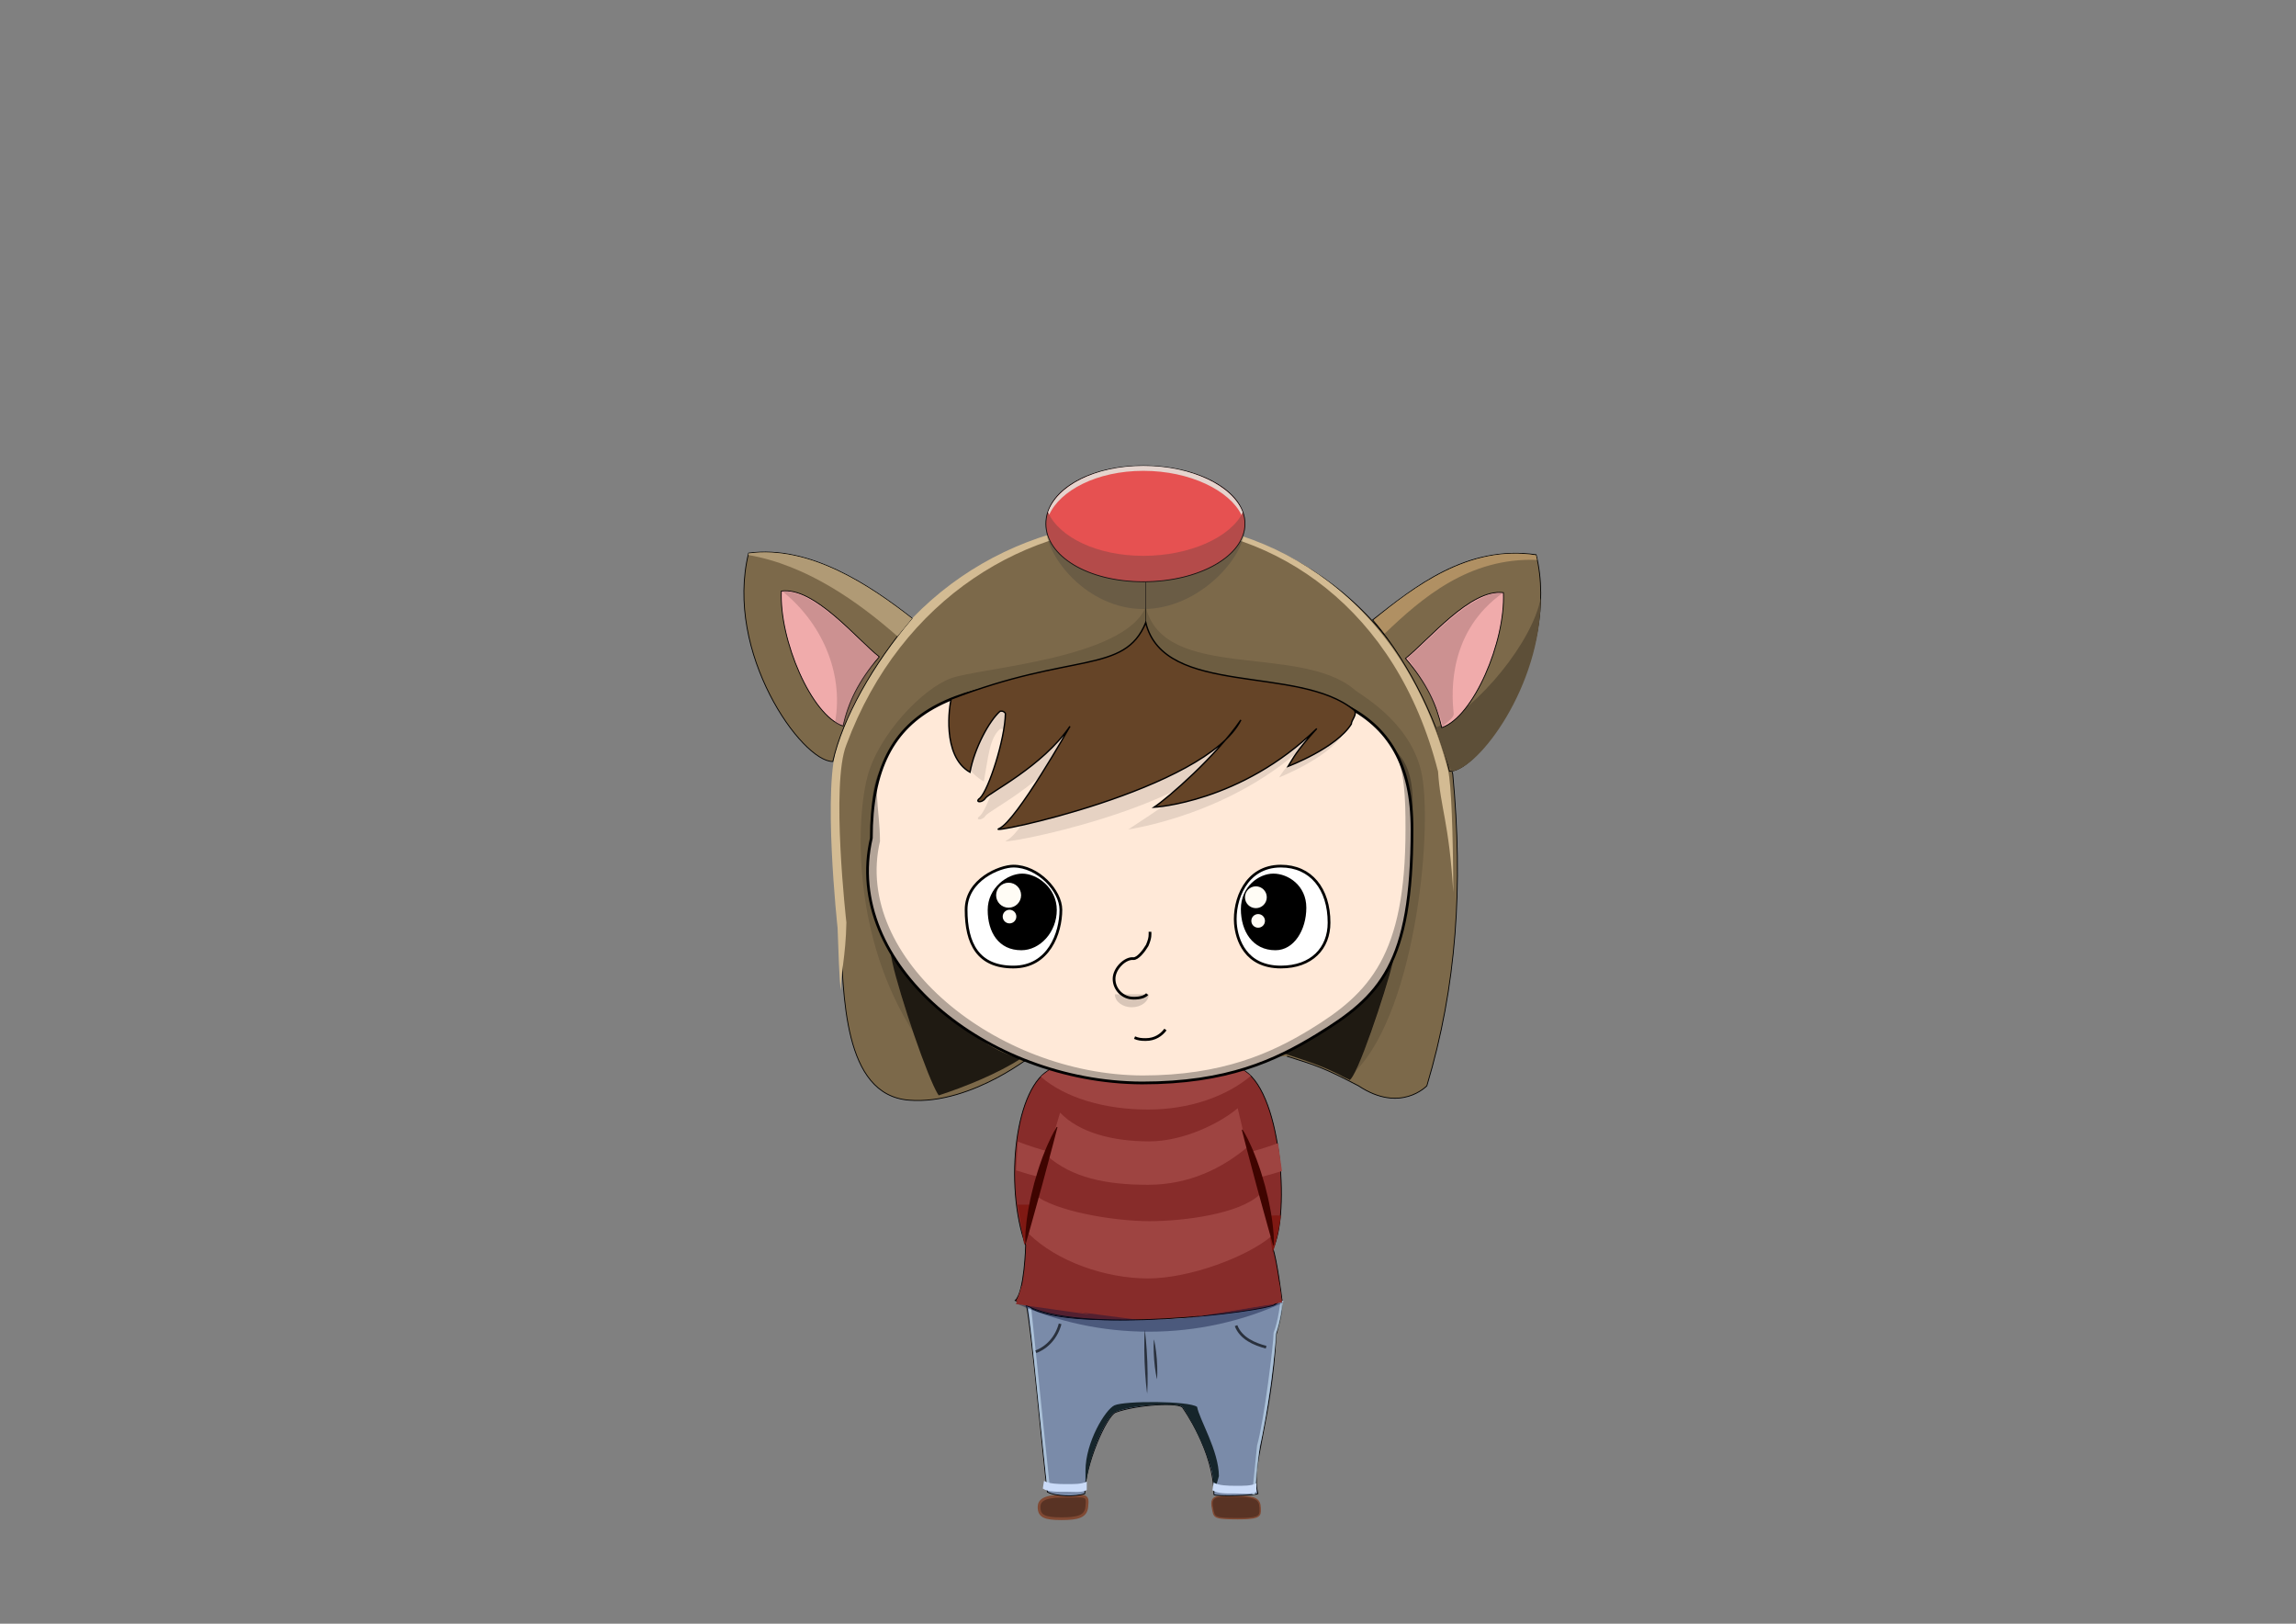 <?xml version="1.0" encoding="utf-8"?>
<!-- Generator: Adobe Illustrator 16.0.4, SVG Export Plug-In . SVG Version: 6.00 Build 0)  -->
<!DOCTYPE svg PUBLIC "-//W3C//DTD SVG 1.1//EN" "http://www.w3.org/Graphics/SVG/1.1/DTD/svg11.dtd">
<svg version="1.1" xmlns="http://www.w3.org/2000/svg" xmlns:xlink="http://www.w3.org/1999/xlink" x="0px" y="0px"
	 width="841.89px" height="595.28px" viewBox="0 0 841.89 595.28" enable-background="new 0 0 841.89 595.28" xml:space="preserve">
<rect x="0" y="0" width="841.89" height="595.28" fill="#808080" stroke="none"/>
<g id="chapeau">
	<path fill="#7C694A" stroke="#000000" stroke-width="0.3" stroke-miterlimit="10" d="M375.608,389.17
		c5.584-4.84-18.416,16.16-42.416,14.16s-24-38.334-25-62.167c0,0-6-52.554,0-67.443c35-106.89,192-114.89,224.5,10.11
		c3.855,40.835,1.46,77.73-9.5,114.25c0,0-9.621,10.25-25.061,0c-12.939-6.75-15.512-7.443-26.226-10.847"/>
	<path fill="#D3BB93" d="M310.352,338.198c0,0-5.798-50.765,0-65.148c40.16-108.27,186.587-109.77,216.943,9.766
		c0.871,13.547,4.038,18.464,5.597,44.383c-0.101-22.26-0.726-39.585-1.902-44.796c-32.379-124.488-188.796-116.521-223.666-10.069
		c-5.978,14.829-0.198,67.883-0.198,67.883c0.294,7.02,0.583,19.859,1.25,22.938C308.16,357.314,310.125,350.655,310.352,338.198z"
		/>
	<g opacity="0.3">
		<line fill="#41AF68" x1="492.387" y1="261.509" x2="492.387" y2="261.509"/>
		<path opacity="0.4" d="M490,258.28c-23.999-7.586-64-0.597-70.75-28.097c-7.875,19-24.625,13.472-70.474,26.12
			c-42.934,22.846-22.246,102.103-13.333,122.978c-23.333-35.833-21.442-79.333-17.345-94.667s20.16-32.171,30.678-35.978
			s63.475-7.106,71.35-26.106c6.75,27.5,56.25,13.333,76.439,30.207c1.262,1.495,19.769,10.876,24.436,29.543
			s-1.288,87.259-23.964,110.435C497.036,392.715,545.335,287.944,490,258.28z"/>
	</g>
	<path d="M320.805,270.82"/>
	<path fill="#1F1A12" d="M344.204,401.581c-0.156-0.218-0.325-0.484-0.505-0.796c-0.397-0.685-0.853-1.589-1.354-2.673
		c-5.18-11.222-15.188-41.788-15.816-49.16c4.044,7.323,31.029,36.295,47.965,39.021
		C366.113,393.517,353.477,398.592,344.204,401.581z"/>
	<path fill="#1F1A12" d="M494.926,395.985c0.311-0.247,0.693-0.758,1.135-1.487c4.41-7.303,15.004-40.343,15.004-43.806
		c-3.524,5.823-25.779,28.826-40.351,35.491c8.037,2.676,14.809,4.706,22.298,8.823C493.557,395.307,494.467,395.56,494.926,395.985
		z"/>
	<path fill="#A38560" d="M348,407.611"/>
	<path fill="#A38560" d="M543.501,304.06"/>
	<line stroke="#000000" stroke-width="0.2" stroke-miterlimit="10" x1="420.125" y1="228.28" x2="420.125" y2="213.28"/>
</g>
<g id="nez__x2B__ombre">
	<path fill="#7D4E24" d="M469,230.03"/>
	<path fill="#E65151" stroke="#000000" stroke-width="0.3" stroke-miterlimit="10" d="M456.499,192.03
		c0,11.736-16.677,21.25-37.25,21.25c-20.572,0-35.75-9.514-35.75-21.25c0-11.736,15.177-21.25,35.75-21.25
		C439.822,170.78,456.499,180.294,456.499,192.03z"/>
	<path opacity="0.9" fill="#E5E1DB" d="M455.67,187.829c-3.603-9.644-18.54-17.048-36.42-17.048
		c-17.859,0-31.652,7.387-34.98,17.015l0.448,0.909c3.982-8.827,17.38-16.09,34.532-16.09c17.216,0,31.701,7.312,35.968,16.19
		L455.67,187.829z"/>
	<path opacity="0.3" fill="#403F3A" d="M419.25,203.78c-16.909,0-30.789-6.745-34.977-15.984c-0.907,1.755-0.772,3.611-0.772,5.533
		c0,10.797,15.177,29.951,35.75,29.951c20.573,0,37.25-19.154,37.25-29.951c0-1.922,0.244-3.778-0.741-5.533
		C451.209,197.035,436.159,203.78,419.25,203.78z"/>
</g>
<g id="Calque_8">
	<path fill="#593324" stroke="#804933" stroke-width="0.5" stroke-miterlimit="10" d="M444.579,552.807
		c-1.079-5.192,2.671-4.276,9.25-4.276c8.25,0,8.25,2.048,8.25,5.5c0,2.148-1.5,2.75-8.25,2.75
		C444.579,556.78,445.281,556.187,444.579,552.807z"/>
	<path fill="#593324" stroke="#804933" stroke-miterlimit="10" d="M398.5,552.504c-0.351,3.435-3.175,4.276-9.25,4.276
		s-8.25-0.824-8.25-4.276c0-2.148,1.5-3.974,8.25-3.974C398.5,548.53,399,547.614,398.5,552.504z"/>
</g>
<g id="oreilles">
	<path fill="#7C694A" stroke="#000000" stroke-width="0.3" stroke-miterlimit="10" d="M334.435,226.672
		C319.214,214.761,297,199.78,274.5,202.78c-9,36.5,19.5,76.5,30.878,76.405C309,263.28,319.961,243.651,334.435,226.672z"/>
	<path fill="#7C694A" stroke="#000000" stroke-width="0.3" stroke-miterlimit="10" d="M503.333,227.263
		c15.221-11.912,34.167-27.483,59.936-23.892c9,36.5-20.391,79.504-31.769,79.409C527.878,266.875,517.808,244.242,503.333,227.263z
		"/>
	<g>
		<path fill="#B09063" d="M563.206,203.593c-24.081-3.982-44.789,11.521-59.562,23.729c1.502,1.762,2.647,3.167,4.081,4.977
			c13.66-13.095,30.93-27.99,55.857-27.019L563.206,203.593z"/>
	</g>
	<path fill="#B09A75" d="M334.435,226.783C319.214,214.871,297,199.891,274.5,202.891c-0.047,0.193-0.088,0.386-0.133,0.579
		c21.508,3.686,40.589,17.375,54.711,29.813L334.435,226.783z"/>
	<path fill="#5D4F38" d="M526.467,266.761c0,0,4.933,16.106,5.91,16.019c9.878-1.071,32.579-30.905,32.579-63.572
		C562.005,235.125,542.263,259.491,526.467,266.761z"/>
	<path fill="#F0ABAB" stroke="#000000" stroke-width="0.3" stroke-miterlimit="10" d="M322.398,240.789
		c-8.2-6.417-23.776-25.721-35.898-24.104c-0.789,18,11,45.596,22.615,49.486C311.066,257.601,314.6,249.936,322.398,240.789z"/>
	<path opacity="0.3" fill="#785656" d="M309.115,266.17c2.692-3.799,9.603-21.513,12.946-25.422
		c-8.2-6.417-22.639-24.16-35.305-24.064c14.157,11.216,22.744,29.596,19.453,48.031C305.836,266.809,309.05,265.031,309.115,266.17
		z"/>
	<path fill="#F0ABAB" stroke="#000000" stroke-width="0.3" stroke-miterlimit="10" d="M515.37,241.379
		c8.201-6.417,23.776-25.721,35.898-24.104c0.789,18-11,45.596-22.615,49.486C526.702,258.192,523.169,250.527,515.37,241.379z"/>
	<path opacity="0.3" fill="#785656" d="M528.907,266.713c0.093-5.204-9.604-21.513-12.946-25.422
		c8.2-6.417,22.639-24.16,35.306-24.064c-20.017,14.053-19.141,36.041-18.233,44.282
		C533.266,263.623,528.973,265.575,528.907,266.713z"/>
</g>
<g id="pantalon">
	<path fill="#7A8BA9" stroke="#000000" stroke-width="0.3" stroke-miterlimit="10" d="M470.088,476.78
		c0.434,4.248-2.159,12.5-2.159,12.5c-1.625,31.625-9.5,48.625-6.671,58.334c-1.296,0.709-15.087,1.12-16.133,0.329
		c0-15.916-11.321-31.663-11.321-31.663c-0.5-2.375-17.125-1.375-24.75,1.5c-3.375,1.375-11.304,19.375-11.304,29.834
		c-3.25,1.209-10.685,1.039-13.696-0.625c-1.697-12.966-5.75-60.209-7.75-68.709C387.5,489.28,462.238,481.53,470.088,476.78z"/>
	<line opacity="0.7" stroke="#C0D8EC" stroke-miterlimit="10" x1="377.47" y1="478.068" x2="384.53" y2="546.076"/>
	<path opacity="0.7" fill="none" stroke="#C0D8EC" stroke-miterlimit="10" d="M459.628,547.94c0,0,1.421-14.131,1.8-17.893
		c2.553-8.92,6.107-37.766,6.072-41.393c1.608-3.761,2.588-11.875,2.588-11.875"/>
	<g>
		<path fill="#16252B" d="M445.25,547.177c0.088-2.31-0.553-4.777-0.753-7.295c-2.497-10.227-9.604-22.619-10.966-24.195
			c-1.93-1.35-17.109-1.015-24.188,1.844c-3.781,0.969-11.321,18.858-11.321,29.317v-7.685c0-10.459,7.302-22.447,10.625-23.945
			c3.791-1.71,27.144-1.676,30.301,0.559c0.755,4.479,7.99,16.106,7.99,25.4L445.25,547.177z"/>
	</g>
	<path fill="#CADBF8" d="M398.5,546.28c-1.877,1.048-4.849,0.625-7.625,0.625c-3.176,0-6.575,0.139-8.5-1.188l0.438-2.812
		c1.89,1.101,5.208,1.188,8.062,1.188c2.735,0,5.76,0.084,7.625-0.938V546.28z"/>
	<path fill="#CADBF8" d="M460.704,546.905c-1.877,1.048-4.849,0.625-7.625,0.625c-3.176,0-6.575,0.139-8.5-1.188l0.438-2.812
		c1.89,1.101,5.208,1.188,8.062,1.188c2.735,0,5.76,0.084,7.625-0.938V546.905z"/>
	<path fill="none" stroke="#2A313D" stroke-miterlimit="10" d="M464.257,493.905c-4.327-1.13-9.268-3.236-11.02-7.899"/>
	<g>
		<path fill="#2A313D" d="M419.75,487.53c0,0,0.058,0.363,0.135,1.001c0.067,0.638,0.192,1.547,0.29,2.641
			c0.21,2.187,0.405,5.105,0.52,8.027c0.108,2.922,0.137,5.847,0.094,8.043c-0.014,1.098-0.07,2.015-0.089,2.655
			c-0.029,0.641-0.059,1.008-0.059,1.008s-0.058-0.363-0.135-1.001c-0.067-0.638-0.193-1.547-0.291-2.641
			c-0.211-2.187-0.404-5.105-0.519-8.027c-0.108-2.922-0.135-5.847-0.092-8.043c0.015-1.098,0.069-2.015,0.088-2.655
			C419.72,487.897,419.75,487.53,419.75,487.53z"/>
	</g>
	<g>
		<line fill="#BFD5FB" x1="423.125" y1="491.03" x2="424.25" y2="505.655"/>
		<path fill="#2A313D" d="M423.125,491.03c0,0,0.237,0.901,0.461,2.264c0.231,1.361,0.455,3.183,0.6,5.011
			c0.138,1.828,0.196,3.662,0.175,5.043c-0.013,1.381-0.11,2.308-0.11,2.308s-0.238-0.901-0.462-2.263
			c-0.232-1.361-0.455-3.184-0.599-5.012c-0.137-1.828-0.194-3.663-0.174-5.044C423.028,491.957,423.125,491.03,423.125,491.03z"/>
	</g>
	<path fill="none" stroke="#2A313D" stroke-miterlimit="10" d="M388.717,485.338c-1.252,4.794-4.604,8.624-8.903,10.239"/>
</g>
<g id="haut">
	<path fill="#872C2A" stroke="#000000" stroke-width="0.3" stroke-miterlimit="10" d="M375.338,478.03
		c-1.205-0.741-3.084-1.25-3.084-1.25c3.417-3,3.834-20.25,3.834-20.25c-8-22.25-3.834-58.75,9.363-64.634
		c19.118,6.414,46.282,7.884,69.638,0c14.624,6.384,18.145,52.884,11.645,65.884c1.375,3.5,3.229,17.625,3.354,19
		c-0.022,0.031-4.142,1.969-2.5,1.5C463.733,480.78,394.442,489.78,375.338,478.03z"/>
	<polyline fill="#801913" points="375.594,456.53 373.141,441.644 379.354,441.644 	"/>
	<path fill="#801913" d="M464.257,445.865c0,0,2.329-0.446,5.431-0.196c-0.81,6.161-2.277,11.988-3.029,13.385L464.257,445.865z"/>
	<path display="none" fill="none" stroke="#000000" stroke-width="0.5" stroke-miterlimit="10" d="M457.285,414.489
		c5.214,19.606,9.453,45.041,9.453,45.041c4.958-13.789,4.508-31.805,0.508-46.399"/>
	<g>
		<path fill="#9E4441" d="M455.82,392.255c-9.716,3.009-21.551,4.775-34.32,4.775c-13.512,0-25.974-1.979-35.989-5.314l-3.908,2.988
			c9.125,7.977,23.859,12.077,39.342,12.077c15.083,0,28.594-4.72,37.72-12.338L455.82,392.255"/>
	</g>
	<g>
		<path fill="#9E4441" d="M453.834,406.279c-6.334,5.416-19.73,12.166-32.5,12.166c-13.512,0-25.709-3.291-32.626-10.539L384,423.78
			c9.125,7.977,21.462,10.585,36.945,10.585c15.083,0,27.18-6.073,36.306-13.691L453.834,406.279z"/>
	</g>
	<g>
		<path fill="#9E4441" d="M466.099,453.306c-9.126,7.618-30.07,15.393-45.154,15.393c-15.483,0-33.333-6.168-43.712-16.375
			l2.075-14.409c7.083,6,28.681,9.785,42.193,9.785c12.77,0,33.093-2.702,40.426-9.785L466.099,453.306z"/>
	</g>
	<path fill="#9E4441" d="M468.645,419.106c-3.037,1.113-6.188,2.121-9.44,3.017l2.188,9.651c2.957-0.74,5.848-1.56,8.665-2.455
		 M384.394,422.182c-3.866-1.058-7.59-2.274-11.151-3.637l-0.684,10.527c3.019,0.979,6.123,1.87,9.304,2.669"/>
	<path fill="#801913" d="M379.307,441.834"/>
	<line display="none" fill="none" x1="390.828" y1="400.651" x2="375.594" y2="456.53"/>
	<path display="none" fill="none" stroke="#000000" stroke-width="0.5" stroke-miterlimit="10" d="M393,395.28
		c-1.675,3.35-3.931,10.341-6.258,18.444c-5.313,18.503-11,42.806-11,42.806c-5.91-23.25-4.064-54.949,9.363-64.634L393,395.28z"/>
	<g>
		<line fill="#311201" x1="376.088" y1="455.542" x2="387.612" y2="413.189"/>
		<path fill="#3F0400" d="M375.943,455.503c0,0-0.001-0.179-0.004-0.513c0.004-0.332-0.024-0.828,0.01-1.44
			c0.04-1.233,0.131-2.985,0.382-5.049c0.114-1.035,0.245-2.155,0.448-3.321c0.186-1.171,0.366-2.41,0.644-3.667
			c0.275-1.258,0.478-2.58,0.832-3.883c0.327-1.311,0.66-2.642,0.992-3.973c0.389-1.315,0.777-2.632,1.16-3.927
			c0.365-1.3,0.852-2.545,1.253-3.768c0.396-1.225,0.875-2.383,1.305-3.487c0.415-1.109,0.873-2.14,1.296-3.091
			c0.83-1.906,1.635-3.464,2.225-4.547c0.28-0.546,0.556-0.96,0.72-1.248c0.171-0.287,0.262-0.439,0.262-0.439l0.289,0.078
			c0,0-0.689,2.656-1.723,6.639c-1.062,3.976-2.479,9.276-3.895,14.577c-1.465,5.287-2.93,10.575-4.028,14.541
			c-1.127,3.957-1.879,6.596-1.879,6.596L375.943,455.503z"/>
	</g>
	<g>
		<line fill="#311201" x1="455.487" y1="414.168" x2="466.973" y2="456.53"/>
		<path fill="#3F0400" d="M455.632,414.129c0,0,0.092,0.152,0.263,0.439c0.164,0.288,0.44,0.702,0.721,1.248
			c0.59,1.083,1.396,2.641,2.225,4.548c0.425,0.951,0.879,1.982,1.293,3.092c0.433,1.104,0.904,2.264,1.301,3.489
			c0.398,1.224,0.893,2.467,1.246,3.77c0.381,1.296,0.768,2.612,1.154,3.928c0.331,1.332,0.661,2.664,0.986,3.975
			c0.343,1.306,0.553,2.626,0.824,3.884c0.278,1.257,0.451,2.498,0.64,3.669c0.203,1.166,0.329,2.286,0.445,3.32
			c0.249,2.064,0.342,3.815,0.382,5.049c0.034,0.612,0.005,1.108,0.01,1.44c-0.002,0.334-0.004,0.512-0.004,0.512l-0.289,0.078
			c0,0-0.749-2.639-1.873-6.598c-1.095-3.967-2.555-9.256-4.015-14.544c-1.411-5.302-2.822-10.604-3.881-14.58
			c-1.03-3.984-1.717-6.641-1.717-6.641L455.632,414.129z"/>
	</g>
	<g>
		<path fill="#9E4441" d="M372.254,476.78"/>
		<path fill="#9E4441" d="M470.057,476.485"/>
	</g>
	<path fill="#872C2A" stroke="#000000" stroke-width="0.3" stroke-miterlimit="10" d="M372.56,477.482"/>
	<path opacity="0.4" fill="#05113B" d="M373.149,478.086 M434.188,483.28c-4.51,0.404-7.785,0.46-12.258,0.46
		c-1.077,0-2.986,0.232-4.055,0.192l-44.734-5.844c14.712,6.512,30.992,10.129,48.115,10.129c17.648,0,34.4-3.842,49.463-10.735
		L434.188,483.28z"/>
	<g>
		<path fill="#872C2A" d="M433.826,483.528l36.271-6.046l-1.055-7.543c-10.713,6.953-22.648,11.669-35.338,13.605
			C433.746,483.538,433.786,483.534,433.826,483.528z"/>
		<path fill="#872C2A" d="M372.52,478.089l27.141,3.861c-8.847-2.208-17.258-5.774-25.057-10.518l-2.076,6.653L372.52,478.089"/>
	</g>
</g>
<g id="tete">
	<path fill="#FFE9D8" stroke="#000000" stroke-miterlimit="10" d="M517.75,304.03c0,49.5-11.626,61.25-35,75.5
		c-15.125,9.221-32.669,17.5-64,17.5c-57.25-0.25-110-43.75-99.25-89.75c0-50.81,31.976-59.25,98.25-59.25
		S517.75,256.7,517.75,304.03z"/>
	<g opacity="0.3">
		<path d="M338.233,273.556"/>
		<path d="M511.064,274.66c4.019,7.603,4.306,17.381,4.306,29.4c0,46.233-13.202,60.078-35.034,73.388
			c-14.126,8.612-32.168,16.834-61.432,16.834c-53.47-0.233-106.273-42.896-96.233-85.86c0-12.038-3.5-22.596,1.653-29.236
			c-5.605,8.979-4.615,17.125-4.615,28.095c-10.75,46,42,89.5,99.25,89.75c31.331,0,48.875-8.279,64-17.5
			c23.374-14.25,35-26,35-75.5C517.959,292.903,519.275,282.021,511.064,274.66z"/>
	</g>
	<path fill="#FFFFFF" stroke="#000000" stroke-miterlimit="10" d="M389,333.53c0,8.5-4.435,21-17.413,21s-17.337-8.573-17.337-21
		c0-11,12.367-16,17.337-16C380.667,317.53,389,326.614,389,333.53z"/>
	<path fill="#FFFFFF" stroke="#000000" stroke-miterlimit="10" d="M453,338.614c-0.657-8.475,3.685-21.084,16.663-21.084
		c11.004,0,17.671,8.323,17.671,20.75c0,9.334-6.334,16.25-17.671,16.25C456.685,354.53,453.454,344.473,453,338.614z"/>
	<path d="M387.5,333.614c0,8.15-6.167,14.758-13,14.758c-8.333,0-12.333-6.607-12.333-14.758s7.234-13.333,12.667-13.333
		S387.5,325.464,387.5,333.614z"/>
	<path d="M479,332.78c0,8.15-4.499,15.592-11.333,15.592c-8.334,0-12.667-6.941-12.667-15.092s6.482-12.999,11.916-12.999
		C472.348,320.281,479,324.63,479,332.78z"/>
	<circle fill="#FFFCF5" cx="370.167" cy="336.03" r="2.5"/>
	<circle fill="#FFFCF5" cx="369.833" cy="328.196" r="4.583"/>
	<circle fill="#FFFCF5" cx="460.499" cy="328.947" r="4"/>
	<circle fill="#FFFCF5" cx="461.333" cy="337.613" r="2.5"/>
	<path fill="none" stroke="#000000" stroke-miterlimit="10" d="M427.334,377.447c-1.433,1.947-3.805,3.667-7.208,3.667
		c-1.709,0-2.766-0.122-4.112-0.705"/>
	<path fill="none" stroke="#000000" stroke-miterlimit="10" d="M420.64,364.447c-1.36,1.667-5.056,1.5-5.056,1.5
		c-3.913,0-7.084-3.217-7.084-7.083s4.168-7.75,7.084-7.417c1.583,0.083,3.82-2.759,5.056-4.833c1.277-2.917,1.034-4,1.034-5"/>
	<path fill="#FFFFFF" stroke="#000000" stroke-miterlimit="10" d="M348.775,256.303"/>
	<path opacity="0.1" d="M490.999,263.283c1.262,1.495,1.388,4.393,1.388,5.893C486.887,278.009,469,285.03,469,285.03
		c2-3.167,3.416-4.763,11.25-13.43c-27.833,27.167-66.5,32.459-66.5,32.459c5.187-3.438,32.25-20.445,41.25-33.612
		c-13,25.833-92.262,40.327-85.929,37.66s23.262-35.327,23.262-35.327c-10.167,14.833-29.667,24.333-31,26.333s-4.111,1.462-2,0
		c3.167-3,9.167-21.5,9.333-31c-0.167-0.5-0.992-1.139-2-0.833c-3.899,3.466-4.25,10.25-5.917,19.25
		c-10.5-6-12.574-21.705-11.975-23.728c45.85-12.647,63.475-9.022,71.35-28.022C426.875,262.28,470.81,246.41,490.999,263.283z"/>
	<path fill="#654427" stroke="#000000" stroke-width="0.5" stroke-miterlimit="10" d="M496.564,260.403
		c1.262,1.495-1.064,3.544-1.064,5.044c-5.5,8.833-23.166,15.5-23.166,15.5c2-3.167,2.666-5.167,10.5-13.833
		c-27.833,27.167-59.667,28.833-59.667,28.833c5.187-3.438,22.833-18.833,31.833-32c-13,25.833-95,42.5-88.667,39.833
		s26-37.5,26-37.5c-10.167,14.833-29.667,24.333-31,26.333s-4.111,1.462-2,0c3.167-3,9.167-21.5,9.333-31
		c-0.167-0.5-0.992-1.139-2-0.833c-3.899,3.466-9.333,13.333-11,22.333c-10.5-6-7.491-24.789-6.892-26.812
		c44.225-17.272,63.475-9.022,71.35-28.022C426.875,255.78,476.375,243.53,496.564,260.403z"/>
	<path opacity="0.15" d="M421.236,364.53c0,2.623-2.786,4.75-6.223,4.75s-6.223-2.127-6.223-4.75"/>
</g>
</svg>
